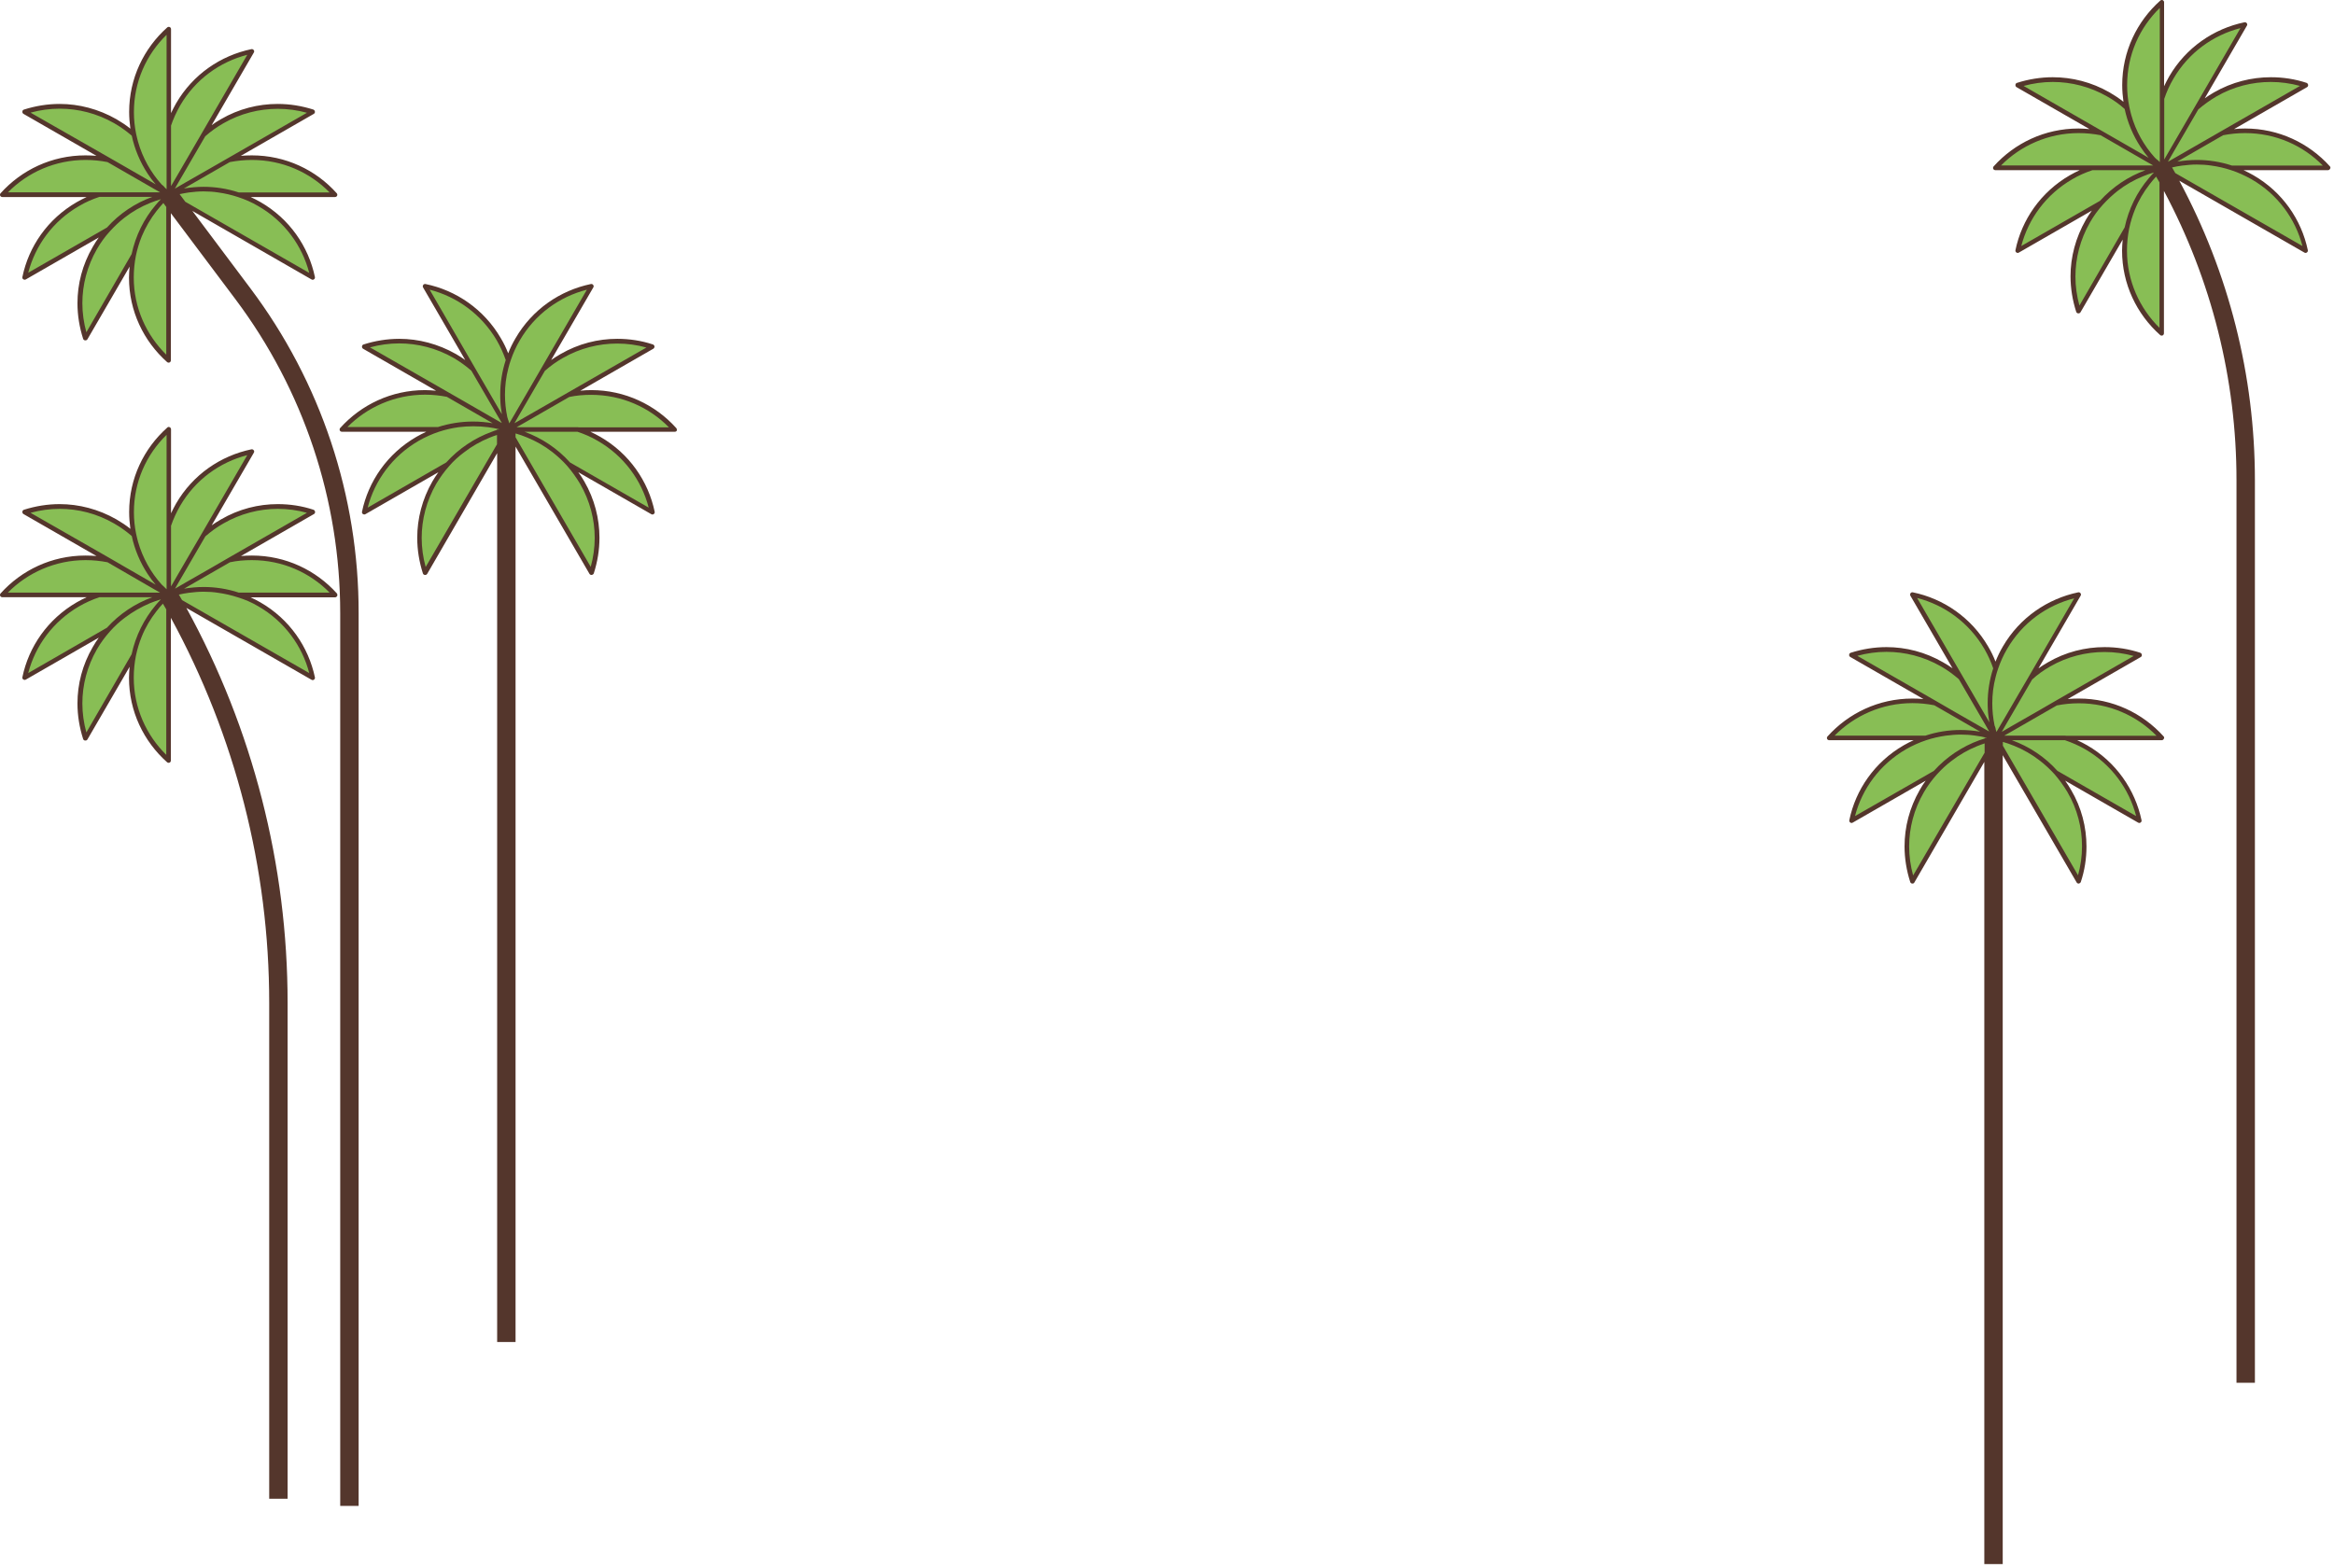 <svg width="244" height="164" viewBox="0 0 244 164" fill="none" xmlns="http://www.w3.org/2000/svg">
<path d="M226.012 17.556L241.069 26.206C240.412 23.078 238.472 20.253 235.489 18.53C234.783 18.131 234.046 17.795 233.308 17.556H243.411C241.278 15.178 238.167 13.678 234.719 13.678C233.901 13.678 233.1 13.758 232.346 13.917L241.085 8.89C238.039 7.9 234.607 8.14 231.608 9.863C230.903 10.262 230.261 10.741 229.668 11.268L234.719 2.57C231.576 3.224 228.738 5.155 227.006 8.124C226.605 8.826 226.268 9.56 226.028 10.294V0.24C223.638 2.362 222.131 5.458 222.131 8.89C222.131 9.704 222.211 10.502 222.372 11.252C221.778 10.725 221.137 10.262 220.431 9.847C217.433 8.124 214.001 7.884 210.954 8.874L219.694 13.901C218.924 13.742 218.122 13.662 217.32 13.662C213.873 13.662 210.762 15.162 208.629 17.54H218.731C217.978 17.779 217.256 18.099 216.551 18.514C213.552 20.237 211.628 23.078 210.97 26.19L219.71 21.163C219.18 21.753 218.715 22.392 218.299 23.094C216.567 26.079 216.326 29.494 217.32 32.526L222.372 23.828C222.211 24.594 222.131 25.392 222.131 26.19C222.131 29.622 223.638 32.718 226.028 34.841L226.012 17.556Z" fill="#88BE55"/>
<path d="M243.572 17.396C241.391 14.97 238.232 13.438 234.704 13.438C234.319 13.438 233.935 13.454 233.55 13.502L241.183 9.113C241.263 9.065 241.311 8.969 241.295 8.874C241.279 8.778 241.215 8.698 241.135 8.666C239.932 8.267 238.681 8.076 237.398 8.076C235.378 8.076 233.325 8.586 231.465 9.656C231.128 9.847 230.808 10.055 230.487 10.278L234.897 2.681C234.945 2.601 234.945 2.506 234.881 2.426C234.817 2.346 234.736 2.314 234.64 2.33C231.433 3 228.53 4.964 226.767 7.996C226.574 8.331 226.398 8.682 226.237 9.017V0.239C226.237 0.144 226.189 0.064 226.093 0.016C226.013 -0.016 225.901 -1.44595e-06 225.836 0.064C223.399 2.234 221.86 5.394 221.86 8.89C221.86 9.48 221.908 10.071 221.988 10.645C221.539 10.278 221.042 9.959 220.529 9.656C218.652 8.586 216.616 8.076 214.595 8.076C213.329 8.076 212.062 8.283 210.859 8.666C210.763 8.698 210.699 8.778 210.699 8.874C210.683 8.969 210.731 9.065 210.811 9.113L218.444 13.502C218.059 13.47 217.674 13.438 217.289 13.438C213.761 13.438 210.602 14.97 208.422 17.396C208.357 17.46 208.341 17.572 208.373 17.652C208.406 17.732 208.502 17.795 208.598 17.795H217.418C217.065 17.955 216.728 18.131 216.391 18.322C213.345 20.078 211.356 22.982 210.699 26.158C210.683 26.254 210.715 26.35 210.795 26.398C210.875 26.462 210.971 26.462 211.051 26.414L218.684 22.025C218.46 22.328 218.252 22.663 218.059 22.982C216.985 24.85 216.456 26.892 216.456 28.887C216.456 30.148 216.664 31.409 217.049 32.606C217.081 32.702 217.161 32.766 217.257 32.766C217.354 32.782 217.45 32.734 217.498 32.654L221.908 25.057C221.876 25.44 221.844 25.823 221.844 26.206C221.844 29.717 223.383 32.861 225.82 35.032C225.885 35.096 225.997 35.112 226.077 35.08C226.157 35.048 226.221 34.952 226.221 34.856V19.966C231.192 29.27 233.806 39.644 233.806 50.21V144.597H235.731V50.21C235.731 39.277 233.004 28.52 227.825 18.896L240.91 26.414C240.99 26.462 241.087 26.462 241.167 26.398C241.247 26.35 241.279 26.254 241.263 26.158C240.589 22.966 238.617 20.078 235.57 18.322C235.233 18.131 234.897 17.955 234.544 17.795H243.364C243.46 17.795 243.54 17.747 243.588 17.652C243.652 17.572 243.636 17.476 243.572 17.396ZM231.706 10.087C233.502 9.049 235.458 8.57 237.398 8.57C238.425 8.57 239.451 8.714 240.445 8.985L232.219 13.71L230.359 14.779L227.697 16.311L226.638 16.918L227.039 16.215L229.813 11.443C230.407 10.933 231.032 10.486 231.706 10.087ZM226.253 15.848V10.342C226.494 9.624 226.799 8.938 227.2 8.251C228.787 5.506 231.369 3.671 234.223 2.937L229.477 11.124L228.402 12.975L226.863 15.625L226.253 16.678V15.848V15.848ZM225.516 16.71C225.436 16.63 225.355 16.55 225.275 16.487C224.137 15.226 223.271 13.694 222.806 12.018C222.726 11.73 222.661 11.443 222.597 11.156C222.453 10.438 222.373 9.688 222.373 8.922C222.373 5.746 223.672 2.889 225.788 0.83V10.278V12.417V15.449V15.848V16.949C225.724 16.886 225.644 16.806 225.58 16.742L225.516 16.71ZM211.549 8.985C212.543 8.714 213.569 8.57 214.595 8.57C216.536 8.57 218.492 9.065 220.288 10.087C220.962 10.47 221.571 10.901 222.116 11.395C222.421 12.832 222.998 14.172 223.768 15.353C224.024 15.752 224.313 16.136 224.618 16.503L224.265 16.295L221.603 14.763L219.743 13.694L211.549 8.985ZM209.175 17.317C211.244 15.226 214.13 13.917 217.305 13.917C218.091 13.917 218.861 13.997 219.599 14.14L224.393 16.902L225.099 17.301H223.88H220.801H218.668H209.175V17.317ZM211.308 25.727C212.046 22.887 213.89 20.333 216.648 18.737C217.321 18.338 218.027 18.035 218.749 17.795H224.297C222.501 18.45 220.865 19.535 219.534 21.003L211.308 25.727ZM217.386 31.952C217.113 30.962 216.969 29.941 216.969 28.919C216.969 26.988 217.466 25.041 218.492 23.254C218.877 22.583 219.326 21.961 219.839 21.402C220.32 20.876 220.833 20.397 221.378 19.966C222.196 19.328 223.094 18.817 224.04 18.434C224.409 18.274 224.794 18.146 225.179 18.035C224.987 18.226 224.81 18.434 224.634 18.641C223.399 20.093 222.533 21.849 222.116 23.78L217.386 31.952ZM225.772 34.298C223.672 32.239 222.357 29.366 222.357 26.206C222.357 25.424 222.437 24.658 222.581 23.924C222.726 23.222 222.934 22.551 223.191 21.913C223.575 20.955 224.105 20.062 224.73 19.264C224.938 18.992 225.163 18.721 225.403 18.466C225.516 18.673 225.644 18.881 225.756 19.072V34.298H225.772ZM235.362 18.737C238.12 20.317 239.964 22.887 240.702 25.727L227.408 18.099C227.296 17.907 227.183 17.715 227.071 17.508C227.408 17.428 227.761 17.364 228.114 17.317C228.627 17.253 229.14 17.205 229.653 17.205C230.166 17.205 230.679 17.237 231.192 17.317C231.882 17.412 232.571 17.572 233.245 17.795C233.983 18.035 234.672 18.354 235.362 18.737ZM233.341 17.317C232.139 16.918 230.888 16.726 229.669 16.726C228.979 16.726 228.29 16.79 227.616 16.902L232.411 14.14C233.149 13.997 233.918 13.917 234.704 13.917C237.895 13.917 240.766 15.21 242.834 17.317H233.341Z" fill="#54362C"/>
<path d="M218.09 78.14C217.384 77.741 216.647 77.406 215.909 77.166H226.012C223.879 74.788 220.768 73.288 217.32 73.288C216.503 73.288 215.701 73.368 214.947 73.527L223.687 68.5C220.64 67.511 217.208 67.75 214.209 69.474C213.504 69.873 212.862 70.351 212.269 70.878L217.32 62.18C214.177 62.834 211.339 64.765 209.607 67.734C209.206 68.436 208.869 69.17 208.629 69.904C208.388 69.154 208.068 68.436 207.651 67.734C205.919 64.749 203.064 62.834 199.938 62.18L204.989 70.878C204.395 70.351 203.754 69.889 203.048 69.474C200.05 67.75 196.618 67.511 193.571 68.5L202.311 73.527C201.541 73.368 200.739 73.288 199.938 73.288C196.49 73.288 193.379 74.788 191.246 77.166H201.349C200.595 77.406 199.873 77.725 199.168 78.14C196.169 79.864 194.245 82.704 193.587 85.817L202.327 80.789C201.798 81.38 201.333 82.018 200.916 82.72C199.184 85.705 198.943 89.12 199.938 92.153L208.629 77.166L217.32 92.153C218.315 89.12 218.074 85.705 216.342 82.72C215.941 82.018 215.46 81.38 214.931 80.789L223.671 85.817C223.013 82.688 221.089 79.848 218.09 78.14ZM208.613 77.166C208.629 77.166 208.629 77.166 208.613 77.166V77.166Z" fill="#88BE55"/>
<path d="M226.189 77.007C224.008 74.581 220.849 73.049 217.321 73.049C216.936 73.049 216.551 73.065 216.166 73.097L223.8 68.707C223.88 68.66 223.928 68.564 223.912 68.468C223.896 68.372 223.832 68.293 223.751 68.261C222.549 67.862 221.298 67.67 220.015 67.67C217.995 67.67 215.942 68.181 214.082 69.266C213.745 69.458 213.424 69.665 213.104 69.889L217.513 62.292C217.562 62.212 217.562 62.1 217.497 62.036C217.449 61.956 217.353 61.925 217.257 61.941C214.066 62.611 211.147 64.574 209.383 67.606C209.079 68.117 208.822 68.66 208.614 69.186C208.405 68.644 208.149 68.117 207.844 67.606C206.08 64.574 203.161 62.595 199.97 61.941C199.874 61.925 199.778 61.956 199.73 62.036C199.682 62.116 199.666 62.212 199.714 62.292L204.124 69.889C203.819 69.665 203.482 69.458 203.145 69.266C201.269 68.181 199.233 67.67 197.212 67.67C195.945 67.67 194.678 67.878 193.476 68.261C193.38 68.293 193.315 68.372 193.315 68.468C193.299 68.564 193.348 68.66 193.444 68.707L201.077 73.097C200.692 73.065 200.307 73.049 199.922 73.049C196.394 73.049 193.235 74.581 191.054 77.007C190.99 77.07 190.974 77.182 191.006 77.262C191.038 77.342 191.135 77.406 191.231 77.406H200.05C199.698 77.565 199.361 77.741 199.024 77.932C195.977 79.688 193.989 82.577 193.331 85.769C193.315 85.864 193.348 85.96 193.428 86.008C193.508 86.072 193.604 86.072 193.684 86.024L201.317 81.635C201.093 81.938 200.884 82.257 200.692 82.609C199.618 84.476 199.104 86.503 199.104 88.514C199.104 89.775 199.313 91.035 199.698 92.232C199.73 92.328 199.81 92.392 199.906 92.392C200.002 92.408 200.099 92.36 200.131 92.28L207.443 79.672V163.557H209.367V78.97L217.097 92.28C217.145 92.36 217.241 92.408 217.321 92.392C217.417 92.376 217.497 92.312 217.53 92.232C217.93 91.035 218.123 89.791 218.123 88.514C218.123 86.503 217.61 84.46 216.519 82.609C216.327 82.273 216.118 81.954 215.894 81.635L223.527 86.024C223.607 86.072 223.719 86.072 223.783 86.008C223.864 85.96 223.896 85.864 223.88 85.769C223.206 82.593 221.234 79.688 218.187 77.932C217.85 77.741 217.513 77.565 217.161 77.406H225.98C226.077 77.406 226.157 77.358 226.205 77.262C226.269 77.182 226.253 77.07 226.189 77.007ZM214.322 69.697C216.118 68.66 218.091 68.181 220.015 68.181C221.057 68.181 222.084 68.325 223.062 68.596L214.835 73.32L212.991 74.389L210.313 75.921L209.271 76.528L209.672 75.826L212.446 71.054C213.023 70.527 213.649 70.08 214.322 69.697ZM208.614 76.145C208.582 76.033 208.565 75.969 208.517 75.874C208.357 75.107 208.277 74.325 208.277 73.543C208.277 72.618 208.389 71.692 208.63 70.782C208.694 70.495 208.79 70.208 208.886 69.921C209.127 69.218 209.431 68.532 209.816 67.878C211.404 65.132 213.97 63.297 216.84 62.563L212.093 70.75L211.019 72.586L209.48 75.235L209.271 75.586L208.71 76.544C208.694 76.448 208.662 76.352 208.63 76.257L208.614 76.145ZM200.419 62.531C203.274 63.265 205.839 65.101 207.443 67.846C207.828 68.516 208.133 69.186 208.373 69.889C207.988 71.07 207.796 72.299 207.796 73.511C207.796 73.719 207.796 73.926 207.812 74.134C207.828 74.613 207.892 75.076 207.972 75.538L207.78 75.203L206.24 72.554L205.166 70.703L200.419 62.531ZM194.165 68.58C195.16 68.308 196.186 68.165 197.212 68.165C199.152 68.165 201.109 68.66 202.905 69.681C203.578 70.064 204.204 70.527 204.781 71.022L207.555 75.794L207.956 76.496L206.914 75.906L204.236 74.373L202.392 73.304L194.165 68.58ZM191.792 76.927C193.861 74.836 196.747 73.527 199.922 73.527C200.708 73.527 201.478 73.607 202.215 73.751L207.01 76.512C206.337 76.4 205.647 76.336 204.957 76.336C203.723 76.336 202.488 76.528 201.285 76.927H191.792V76.927ZM193.925 85.338C194.662 82.497 196.507 79.943 199.265 78.347C199.938 77.964 200.644 77.645 201.365 77.406C202.039 77.182 202.744 77.023 203.434 76.927C203.947 76.863 204.46 76.815 204.973 76.815C205.487 76.815 206 76.847 206.513 76.927C206.914 76.975 207.315 77.055 207.7 77.15C207.684 77.15 207.667 77.166 207.651 77.166H207.475V77.23C207.299 77.294 207.106 77.342 206.93 77.406C205.134 78.06 203.498 79.145 202.167 80.614L193.925 85.338ZM200.002 91.546C199.73 90.557 199.585 89.535 199.585 88.514C199.585 86.583 200.083 84.635 201.125 82.848C201.51 82.178 201.975 81.555 202.472 80.997C202.953 80.47 203.466 79.975 204.027 79.56C204.845 78.922 205.743 78.411 206.689 78.028C206.946 77.916 207.202 77.837 207.475 77.741V78.714L200.002 91.546ZM216.134 82.832C217.177 84.62 217.658 86.567 217.658 88.498C217.658 89.535 217.513 90.541 217.241 91.53L209.383 77.98V77.581C209.784 77.693 210.185 77.837 210.57 77.996C211.516 78.379 212.414 78.89 213.232 79.528C213.793 79.959 214.306 80.438 214.787 80.965C215.284 81.539 215.733 82.162 216.134 82.832ZM217.979 78.347C220.737 79.927 222.581 82.497 223.318 85.338L215.092 80.614C213.777 79.145 212.125 78.06 210.329 77.406H215.878C216.583 77.645 217.289 77.948 217.979 78.347ZM215.958 76.927H213.809H210.746H209.528L210.233 76.528L215.028 73.767C215.766 73.623 216.535 73.543 217.321 73.543C220.512 73.543 223.383 74.836 225.451 76.943H215.958V76.927Z" fill="#54362C"/>
<path d="M32.696 70.862C32.039 67.734 30.099 64.909 27.116 63.186C26.41 62.787 25.673 62.451 24.935 62.212H35.038C32.905 59.834 29.794 58.334 26.346 58.334C25.528 58.334 24.727 58.414 23.973 58.573L32.712 53.546C29.666 52.556 26.234 52.796 23.235 54.519C22.53 54.918 21.888 55.397 21.295 55.924L26.346 47.226C23.203 47.88 20.365 49.811 18.633 52.78C18.232 53.482 17.895 54.216 17.655 54.95V44.895C15.265 47.018 13.758 50.114 13.758 53.546C13.758 54.36 13.838 55.158 13.998 55.908C13.405 55.381 12.764 54.918 12.058 54.503C9.06 52.78 5.628 52.54 2.581 53.53L11.321 58.557C10.551 58.398 9.749 58.318 8.947 58.318C5.5 58.318 2.389 59.818 0.256 62.196H10.358C9.605 62.435 8.883 62.755 8.178 63.17C5.179 64.893 3.255 67.734 2.597 70.846L11.337 65.819C10.807 66.409 10.342 67.048 9.925 67.75C8.194 70.735 7.953 74.15 8.947 77.182L13.998 68.484C13.838 69.25 13.758 70.048 13.758 70.846C13.758 74.278 15.265 77.374 17.655 79.497V62.212L32.696 70.862Z" fill="#88BE55"/>
<path d="M35.215 62.052C33.034 59.626 29.859 58.094 26.347 58.094C25.962 58.094 25.577 58.11 25.192 58.142L32.825 53.753C32.906 53.705 32.954 53.609 32.938 53.514C32.922 53.418 32.857 53.338 32.777 53.306C31.575 52.907 30.324 52.716 29.041 52.716C27.02 52.716 24.968 53.227 23.108 54.312C22.771 54.503 22.45 54.711 22.129 54.934L26.539 47.337C26.587 47.258 26.587 47.146 26.523 47.082C26.459 47.002 26.379 46.97 26.283 46.986C23.076 47.657 20.173 49.62 18.409 52.652C18.217 52.987 18.04 53.338 17.88 53.673V44.895C17.88 44.8 17.832 44.72 17.736 44.672C17.655 44.624 17.543 44.64 17.479 44.72C15.042 46.89 13.502 50.035 13.502 53.546C13.502 54.136 13.55 54.727 13.63 55.301C13.181 54.934 12.684 54.615 12.171 54.312C10.295 53.242 8.242 52.716 6.238 52.716C4.971 52.716 3.704 52.923 2.502 53.306C2.405 53.338 2.341 53.418 2.341 53.514C2.325 53.609 2.373 53.705 2.453 53.753L10.086 58.142C9.702 58.11 9.317 58.094 8.932 58.094C5.404 58.094 2.245 59.626 0.064 62.052C5.80176e-06 62.116 -0.016 62.228 0.016 62.308C0.048 62.388 0.144 62.451 0.241 62.451H9.06C8.707 62.611 8.371 62.786 8.034 62.978C4.987 64.734 2.999 67.638 2.341 70.814C2.325 70.91 2.357 71.006 2.437 71.054C2.518 71.102 2.614 71.118 2.694 71.07L10.327 66.681C10.103 66.984 9.894 67.319 9.702 67.654C8.611 69.522 8.098 71.549 8.098 73.559C8.098 74.82 8.307 76.081 8.691 77.278C8.723 77.374 8.804 77.438 8.9 77.438C8.996 77.454 9.092 77.406 9.14 77.326L13.55 69.729C13.518 70.112 13.486 70.495 13.486 70.878C13.486 74.389 15.026 77.533 17.463 79.704C17.527 79.768 17.639 79.784 17.72 79.752C17.8 79.72 17.864 79.624 17.864 79.528V64.606C24.599 76.959 28.143 90.796 28.143 104.873V156.727H30.067V104.873C30.067 90.429 26.427 76.225 19.483 63.569L32.569 71.086C32.649 71.133 32.761 71.133 32.825 71.07C32.906 71.022 32.938 70.926 32.922 70.83C32.248 67.654 30.276 64.749 27.229 62.994C26.892 62.802 26.555 62.627 26.203 62.467H35.022C35.118 62.467 35.199 62.403 35.247 62.324C35.295 62.244 35.263 62.116 35.215 62.052ZM23.348 54.743C25.144 53.705 27.117 53.211 29.041 53.211C30.083 53.211 31.11 53.354 32.088 53.626L23.861 58.35L22.017 59.419L19.339 60.951L18.297 61.558L18.698 60.855L21.472 56.083C22.049 55.589 22.659 55.126 23.348 54.743ZM18.826 52.907C20.414 50.162 22.995 48.327 25.85 47.593L21.103 55.78L20.029 57.615L18.489 60.265L17.88 61.318V60.504V54.982C18.12 54.28 18.441 53.578 18.826 52.907ZM17.158 61.366C17.078 61.286 16.982 61.206 16.902 61.127C15.763 59.866 14.913 58.334 14.432 56.658C14.352 56.371 14.288 56.083 14.224 55.796C14.079 55.078 13.999 54.328 13.999 53.562C13.999 50.386 15.298 47.529 17.415 45.47V54.918V57.057V60.121V60.52V61.621C17.351 61.557 17.271 61.478 17.206 61.414L17.158 61.366ZM3.191 53.626C4.185 53.354 5.212 53.211 6.238 53.211C8.178 53.211 10.135 53.705 11.931 54.743C12.604 55.126 13.213 55.573 13.775 56.051C14.079 57.488 14.657 58.828 15.427 60.009C15.683 60.408 15.972 60.791 16.276 61.143L15.924 60.935L13.262 59.403L11.418 58.334L3.191 53.626ZM0.818 61.972C2.886 59.882 5.773 58.573 8.948 58.573C9.734 58.573 10.504 58.653 11.241 58.797L16.036 61.574L16.741 61.972H15.523H12.444H10.295H0.818ZM2.951 70.383C3.688 67.543 5.532 64.989 8.291 63.393C8.964 63.01 9.67 62.691 10.391 62.451H15.924C14.127 63.106 12.492 64.191 11.177 65.643L2.951 70.383ZM9.028 76.592C8.756 75.602 8.611 74.581 8.611 73.559C8.611 71.628 9.108 69.681 10.135 67.894C10.52 67.223 10.985 66.601 11.482 66.042C11.963 65.5 12.476 65.021 13.037 64.606C13.855 63.983 14.753 63.473 15.683 63.074C16.052 62.93 16.437 62.786 16.822 62.675C16.629 62.866 16.453 63.074 16.276 63.281C15.058 64.734 14.176 66.489 13.759 68.42L9.028 76.592ZM17.399 78.954C15.298 76.895 13.983 74.022 13.983 70.862C13.983 70.08 14.063 69.314 14.208 68.58C14.352 67.878 14.56 67.207 14.817 66.569C15.202 65.611 15.731 64.718 16.357 63.92C16.565 63.648 16.79 63.377 17.03 63.122C17.142 63.329 17.255 63.521 17.383 63.728V78.954H17.399ZM26.988 63.393C29.746 64.973 31.59 67.543 32.328 70.383L19.035 62.755C18.922 62.563 18.81 62.371 18.698 62.18C19.035 62.1 19.387 62.036 19.74 61.989C20.253 61.925 20.766 61.877 21.279 61.877C21.793 61.877 22.306 61.909 22.803 61.989C23.492 62.084 24.198 62.244 24.872 62.467C25.609 62.691 26.315 62.994 26.988 63.393ZM24.968 61.972C23.765 61.574 22.514 61.382 21.296 61.382C20.606 61.382 19.916 61.446 19.243 61.558L24.038 58.797C24.775 58.637 25.545 58.573 26.331 58.573C29.522 58.573 32.392 59.866 34.461 61.972H24.968Z" fill="#54362C"/>
<path d="M17.639 20.365L32.696 29.015C32.039 25.887 30.099 23.062 27.116 21.339C26.41 20.94 25.673 20.605 24.935 20.365H35.038C32.905 17.987 29.794 16.487 26.346 16.487C25.528 16.487 24.727 16.567 23.973 16.726L32.712 11.699C29.666 10.709 26.234 10.949 23.235 12.672C22.53 13.071 21.888 13.55 21.295 14.077L26.346 5.379C23.203 6.033 20.365 7.964 18.633 10.933C18.232 11.635 17.895 12.369 17.655 13.103V3.049C15.265 5.171 13.758 8.267 13.758 11.699C13.758 12.513 13.838 13.311 13.998 14.061C13.405 13.534 12.764 13.071 12.058 12.656C9.06 10.933 5.628 10.693 2.581 11.683L11.321 16.71C10.551 16.551 9.749 16.471 8.947 16.471C5.5 16.471 2.389 17.971 0.256 20.349H10.358C9.605 20.588 8.883 20.908 8.178 21.323C5.179 23.046 3.255 25.887 2.597 28.999L11.337 23.972C10.807 24.563 10.342 25.201 9.925 25.903C8.194 28.888 7.953 32.303 8.947 35.336L13.998 26.637C13.838 27.403 13.758 28.201 13.758 28.999C13.758 32.431 15.265 35.527 17.655 37.65L17.639 20.365Z" fill="#88BE55"/>
<path d="M26.186 30.164L20.109 22.057L32.569 29.223C32.649 29.271 32.761 29.271 32.825 29.207C32.906 29.159 32.938 29.063 32.922 28.967C32.248 25.775 30.276 22.887 27.229 21.131C26.892 20.939 26.555 20.764 26.203 20.604H35.022C35.118 20.604 35.199 20.556 35.247 20.461C35.279 20.381 35.263 20.269 35.199 20.205C33.034 17.779 29.859 16.247 26.331 16.247C25.946 16.247 25.561 16.263 25.176 16.295L32.809 11.906C32.889 11.858 32.938 11.763 32.922 11.667C32.906 11.571 32.841 11.491 32.761 11.459C31.558 11.076 30.308 10.869 29.025 10.869C27.004 10.869 24.952 11.38 23.092 12.465C22.755 12.656 22.434 12.864 22.129 13.087L26.539 5.49C26.587 5.411 26.587 5.315 26.523 5.235C26.459 5.155 26.379 5.123 26.283 5.139C23.076 5.81 20.173 7.773 18.409 10.805C18.217 11.14 18.04 11.491 17.88 11.826V3.048C17.88 2.953 17.832 2.873 17.736 2.825C17.655 2.793 17.543 2.809 17.479 2.873C15.042 5.043 13.502 8.204 13.502 11.699C13.502 12.289 13.55 12.88 13.63 13.454C13.181 13.087 12.684 12.768 12.171 12.465C10.295 11.396 8.242 10.869 6.238 10.869C4.971 10.869 3.704 11.076 2.502 11.459C2.405 11.491 2.341 11.571 2.341 11.667C2.325 11.763 2.373 11.858 2.453 11.906L10.086 16.295C9.702 16.263 9.317 16.247 8.932 16.247C5.404 16.247 2.245 17.779 0.064 20.205C5.80176e-06 20.269 -0.016 20.381 0.016 20.461C0.048 20.541 0.144 20.604 0.241 20.604H9.06C8.707 20.764 8.371 20.939 8.034 21.131C4.987 22.887 2.999 25.775 2.341 28.967C2.325 29.063 2.357 29.159 2.437 29.207C2.518 29.255 2.614 29.271 2.694 29.223L10.327 24.834C10.103 25.137 9.894 25.472 9.702 25.807C8.611 27.675 8.098 29.701 8.098 31.712C8.098 32.973 8.307 34.234 8.691 35.431C8.723 35.527 8.804 35.591 8.9 35.591C8.996 35.607 9.092 35.559 9.14 35.479L13.55 27.882C13.518 28.265 13.486 28.648 13.486 29.031C13.486 32.542 15.026 35.687 17.463 37.857C17.527 37.921 17.639 37.937 17.72 37.905C17.8 37.873 17.864 37.777 17.864 37.681V22.296L24.631 31.314C31.735 40.794 35.567 52.285 35.567 64.111V157.477H37.492V64.111C37.508 51.87 33.547 39.964 26.186 30.164ZM26.988 21.546C29.746 23.126 31.59 25.696 32.328 28.537L19.371 21.099L18.778 20.301C19.099 20.237 19.419 20.174 19.74 20.126C20.253 20.062 20.766 20.014 21.279 20.014C21.793 20.014 22.306 20.046 22.819 20.126C23.509 20.221 24.198 20.381 24.872 20.604C25.609 20.844 26.315 21.147 26.988 21.546ZM26.331 16.726C29.522 16.726 32.392 18.019 34.461 20.126H24.968C23.765 19.727 22.514 19.535 21.279 19.535C20.59 19.535 19.916 19.599 19.227 19.711L24.022 16.95C24.791 16.806 25.545 16.726 26.331 16.726ZM23.348 12.896C25.144 11.858 27.116 11.38 29.041 11.38C30.083 11.38 31.11 11.523 32.088 11.794L23.861 16.519L22.001 17.588L19.323 19.12L18.281 19.727L18.682 19.024L21.456 14.252C22.049 13.726 22.675 13.279 23.348 12.896ZM17.88 18.657V13.135C18.12 12.417 18.441 11.731 18.826 11.044C20.414 8.299 22.995 6.464 25.85 5.73L21.103 13.917L20.029 15.768L18.489 18.418L17.88 19.455V18.657V18.657ZM17.158 19.519C17.078 19.439 16.998 19.36 16.902 19.296C15.763 18.035 14.913 16.519 14.432 14.827C14.352 14.54 14.288 14.252 14.224 13.965C14.079 13.247 13.999 12.497 13.999 11.731C13.999 8.555 15.298 5.698 17.415 3.639V13.087V15.226V18.29V18.689V19.79C17.351 19.727 17.271 19.647 17.206 19.583L17.158 19.519ZM3.191 11.779C4.185 11.507 5.212 11.364 6.238 11.364C8.178 11.364 10.135 11.858 11.931 12.88C12.604 13.263 13.213 13.71 13.775 14.188C14.079 15.625 14.657 16.965 15.427 18.147C15.683 18.546 15.972 18.929 16.276 19.28L15.924 19.072L13.262 17.54L11.402 16.471L3.191 11.779ZM0.818 20.126C2.886 18.019 5.773 16.726 8.948 16.726C9.734 16.726 10.504 16.806 11.241 16.95L16.036 19.711L16.741 20.11H15.523H12.444H10.311H0.818V20.126ZM2.951 28.52C3.688 25.68 5.532 23.11 8.291 21.53C8.964 21.131 9.67 20.828 10.391 20.588H15.924C14.127 21.243 12.492 22.328 11.177 23.796L2.951 28.52ZM9.028 34.745C8.756 33.755 8.611 32.734 8.611 31.712C8.611 29.781 9.108 27.834 10.135 26.047C10.52 25.376 10.969 24.754 11.482 24.195C11.963 23.669 12.476 23.174 13.021 22.759C13.839 22.121 14.737 21.61 15.683 21.227C16.052 21.083 16.437 20.939 16.822 20.828C16.629 21.019 16.453 21.227 16.276 21.434C15.042 22.887 14.176 24.642 13.759 26.573L9.028 34.745ZM17.399 37.107C15.298 35.048 13.983 32.175 13.983 29.015C13.983 28.233 14.063 27.467 14.208 26.733C14.352 26.031 14.56 25.36 14.817 24.722C15.218 23.764 15.731 22.871 16.373 22.057C16.597 21.77 16.838 21.498 17.078 21.227L17.383 21.642V37.107H17.399Z" fill="#54362C"/>
<path d="M62.606 45.885C61.9 45.486 61.162 45.151 60.425 44.911H70.527C68.395 42.533 65.284 41.033 61.836 41.033C61.018 41.033 60.216 41.113 59.463 41.273L68.202 36.245C65.155 35.256 61.724 35.495 58.725 37.219C58.019 37.618 57.378 38.096 56.785 38.623L61.836 29.925C58.693 30.579 55.855 32.511 54.123 35.479C53.722 36.181 53.385 36.916 53.145 37.65C52.904 36.9 52.583 36.181 52.166 35.479C50.434 32.495 47.58 30.579 44.453 29.925L49.504 38.623C48.911 38.096 48.27 37.634 47.564 37.219C44.565 35.495 41.134 35.256 38.087 36.245L46.826 41.273C46.057 41.113 45.255 41.033 44.453 41.033C41.005 41.033 37.895 42.533 35.762 44.911H45.864C45.111 45.151 44.389 45.47 43.683 45.885C40.685 47.609 38.76 50.45 38.103 53.562L46.843 48.534C46.313 49.125 45.848 49.763 45.431 50.465C43.699 53.45 43.459 56.865 44.453 59.898L53.145 44.911L61.836 59.898C62.83 56.865 62.59 53.45 60.858 50.465C60.457 49.763 59.976 49.125 59.447 48.534L68.186 53.562C67.529 50.434 65.588 47.609 62.606 45.885Z" fill="#88BE55"/>
<path d="M70.686 44.752C68.506 42.326 65.331 40.794 61.819 40.794C61.434 40.794 61.049 40.81 60.664 40.858L68.297 36.468C68.377 36.421 68.425 36.325 68.425 36.229C68.409 36.133 68.345 36.054 68.265 36.022C67.062 35.623 65.812 35.431 64.529 35.431C62.508 35.431 60.472 35.942 58.596 37.027C58.259 37.219 57.938 37.426 57.617 37.65L62.027 30.053C62.075 29.973 62.075 29.877 62.011 29.797C61.963 29.718 61.867 29.686 61.771 29.701C58.563 30.372 55.661 32.335 53.897 35.367C53.592 35.878 53.336 36.405 53.127 36.947C52.919 36.405 52.662 35.878 52.358 35.367C50.594 32.335 47.675 30.356 44.484 29.701C44.388 29.686 44.291 29.718 44.243 29.797C44.195 29.877 44.179 29.973 44.227 30.053L48.637 37.65C48.333 37.426 47.996 37.219 47.675 37.027C45.799 35.958 43.746 35.431 41.742 35.431C40.475 35.431 39.208 35.639 38.005 36.022C37.909 36.054 37.845 36.133 37.845 36.229C37.829 36.325 37.877 36.421 37.957 36.468L45.59 40.858C45.206 40.826 44.821 40.794 44.436 40.794C40.908 40.794 37.749 42.326 35.568 44.752C35.504 44.816 35.488 44.927 35.52 45.007C35.552 45.087 35.648 45.151 35.744 45.151H44.564C44.211 45.31 43.875 45.486 43.538 45.677C40.491 47.433 38.503 50.338 37.845 53.514C37.829 53.609 37.861 53.705 37.941 53.753C38.022 53.801 38.118 53.817 38.198 53.769L45.831 49.38C45.606 49.683 45.398 50.019 45.206 50.338C44.131 52.205 43.618 54.248 43.618 56.243C43.618 57.504 43.827 58.764 44.211 59.962C44.243 60.057 44.324 60.121 44.42 60.121C44.516 60.137 44.612 60.089 44.66 60.009L51.973 47.385V140.336H53.897V46.699L61.626 60.009C61.674 60.089 61.771 60.137 61.867 60.121C61.963 60.105 62.043 60.041 62.075 59.962C62.46 58.764 62.669 57.52 62.669 56.243C62.669 54.232 62.155 52.189 61.081 50.338C60.889 50.002 60.68 49.683 60.456 49.38L68.089 53.769C68.169 53.817 68.281 53.817 68.345 53.753C68.425 53.705 68.457 53.609 68.442 53.514C67.768 50.322 65.796 47.433 62.749 45.677C62.412 45.486 62.075 45.31 61.722 45.151H70.542C70.638 45.151 70.719 45.103 70.767 45.007C70.767 44.927 70.751 44.816 70.686 44.752ZM58.836 37.442C60.632 36.405 62.604 35.926 64.529 35.926C65.571 35.926 66.597 36.069 67.576 36.341L59.349 41.065L57.489 42.134L54.843 43.651L53.785 44.257L54.186 43.555L56.96 38.783C57.521 38.288 58.147 37.825 58.836 37.442ZM53.127 43.922C53.095 43.81 53.063 43.698 53.031 43.603C52.871 42.837 52.791 42.054 52.791 41.272C52.791 40.347 52.903 39.421 53.143 38.511C53.207 38.224 53.304 37.937 53.4 37.65C53.64 36.947 53.945 36.261 54.33 35.607C55.917 32.862 58.483 31.026 61.354 30.292L56.607 38.48L55.533 40.331L53.993 42.98L53.801 43.315L53.239 44.273C53.207 44.177 53.191 44.081 53.159 43.986L53.127 43.922ZM44.917 30.292C47.771 31.026 50.337 32.862 51.941 35.607C52.325 36.277 52.63 36.963 52.871 37.65C52.486 38.831 52.293 40.059 52.293 41.272C52.293 41.48 52.293 41.687 52.309 41.911C52.325 42.39 52.39 42.852 52.47 43.315L52.261 42.964L50.722 40.315L49.648 38.464L44.917 30.292ZM38.679 36.325C39.673 36.053 40.7 35.91 41.726 35.91C43.666 35.91 45.623 36.405 47.419 37.426C48.092 37.825 48.717 38.272 49.279 38.767L52.053 43.539L52.47 44.241L51.411 43.635L48.749 42.102L46.889 41.033L38.679 36.325ZM36.306 44.672C38.374 42.581 41.261 41.272 44.436 41.272C45.222 41.272 45.975 41.352 46.713 41.496L51.508 44.257C50.834 44.145 50.145 44.081 49.455 44.081C48.22 44.081 46.986 44.273 45.783 44.656H36.306V44.672ZM38.438 53.083C39.176 50.242 41.02 47.688 43.778 46.092C44.452 45.709 45.157 45.39 45.879 45.151C46.553 44.927 47.258 44.768 47.948 44.672C48.461 44.608 48.974 44.576 49.487 44.576C50 44.576 50.513 44.608 51.027 44.672C51.428 44.72 51.812 44.8 52.213 44.895C52.197 44.895 52.181 44.911 52.165 44.911H51.957V44.959C51.764 45.023 51.588 45.071 51.411 45.151C49.615 45.805 47.98 46.89 46.649 48.359L38.438 53.083ZM44.5 59.291C44.227 58.302 44.083 57.28 44.083 56.259C44.083 54.328 44.58 52.381 45.606 50.593C46.007 49.923 46.456 49.3 46.953 48.742C47.419 48.199 47.948 47.72 48.509 47.305C49.327 46.667 50.225 46.156 51.171 45.773C51.428 45.661 51.7 45.566 51.957 45.486V46.459L44.5 59.291ZM60.632 50.577C61.674 52.365 62.172 54.328 62.172 56.243C62.172 57.264 62.027 58.302 61.755 59.275L53.897 45.725V45.326C54.298 45.438 54.699 45.582 55.084 45.741C56.03 46.124 56.928 46.635 57.746 47.273C58.291 47.704 58.82 48.183 59.285 48.71C59.782 49.284 60.231 49.907 60.632 50.577ZM62.476 46.092C65.234 47.672 67.078 50.242 67.816 53.083L59.59 48.359C58.275 46.89 56.623 45.805 54.843 45.151H60.375C61.097 45.39 61.803 45.693 62.476 46.092ZM60.456 44.672H58.307H55.228H54.009L54.715 44.273L59.51 41.512C60.247 41.352 61.017 41.288 61.803 41.288C64.994 41.288 67.864 42.581 69.933 44.688H60.456V44.672Z" fill="#54362C"/>
</svg>
